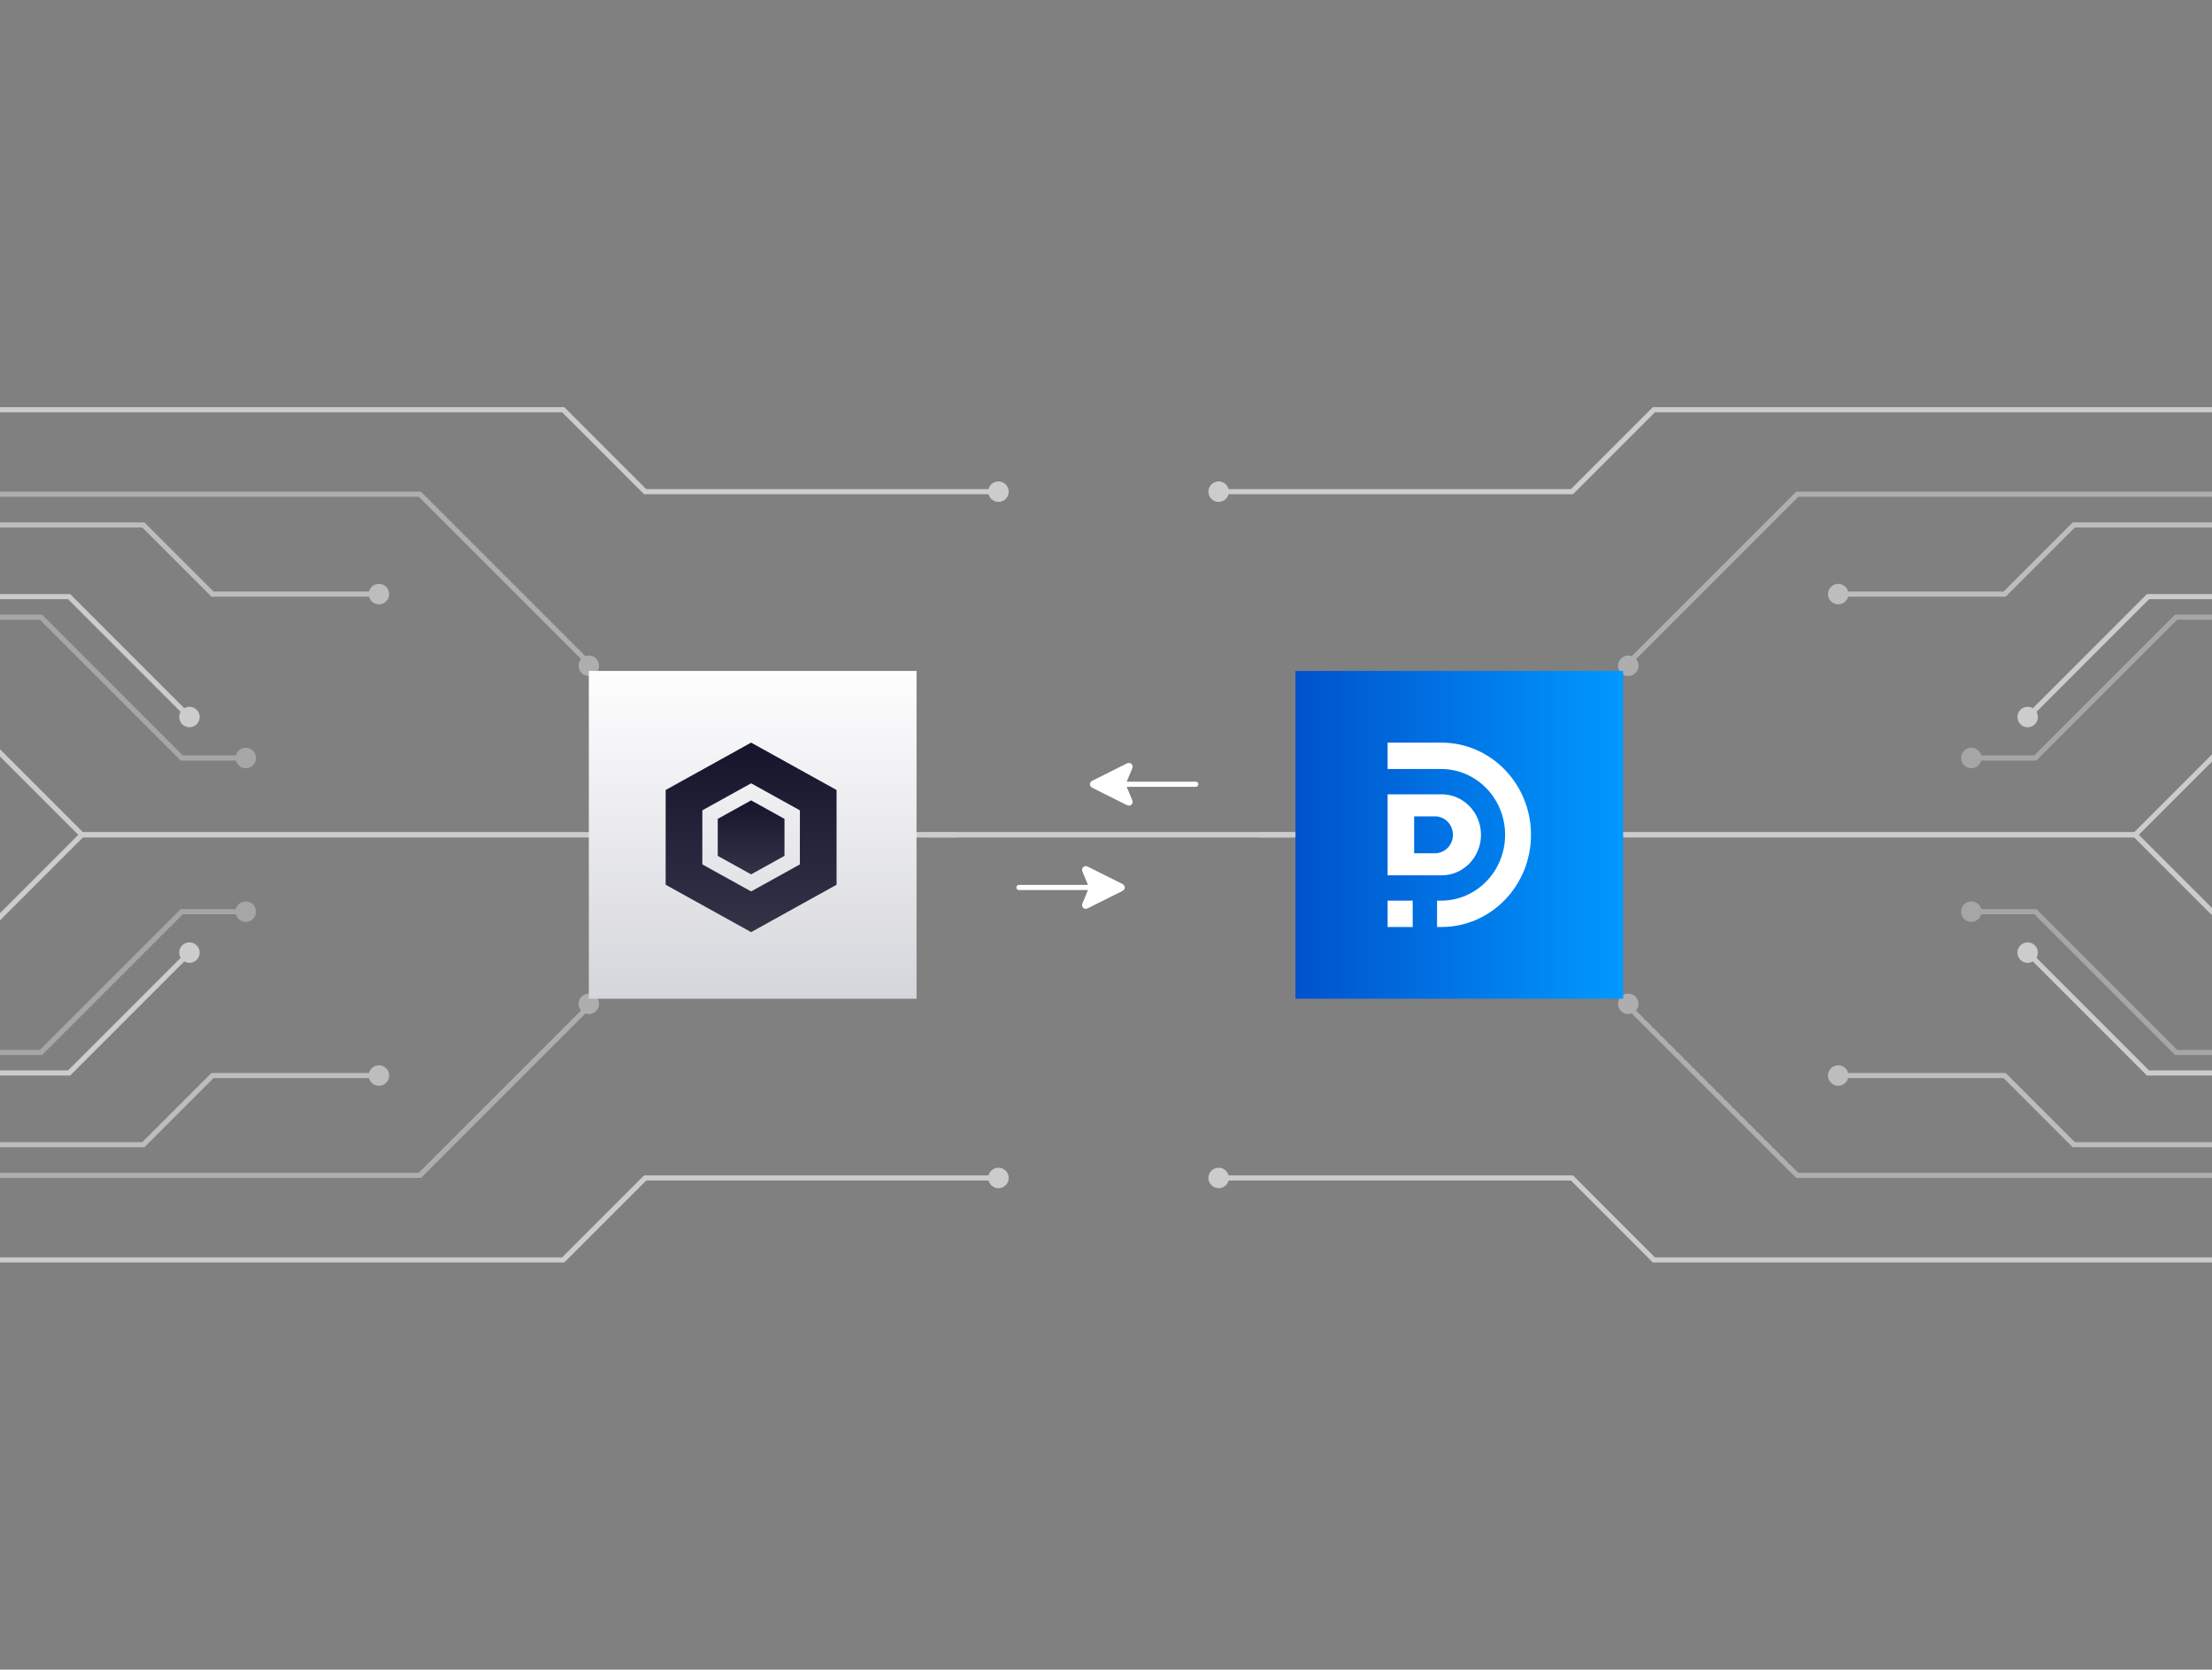 <svg width="432" height="326" viewBox="0 0 432 326" fill="none" xmlns="http://www.w3.org/2000/svg">
<rect x="0" y="0" width="432" height="326" fill="#808080" stroke="none"/>
<g clip-path="url(#clip0_868_744)">
<g style="mix-blend-mode:soft-light" opacity="0.6">
<path d="M-62 196H-17L16 163H252" stroke="white"/>
<path d="M-62 246H110L126 230H195.5" stroke="white"/>
<circle cx="195" cy="230" r="2" fill="white"/>
<g opacity="0.5">
<path d="M-62 205.5H8L35.5 178H47" stroke="white"/>
<circle cx="48" cy="178" r="2" fill="white"/>
</g>
<g opacity="0.8">
<path d="M-62 223.5H28L41.5 210H74.5" stroke="white"/>
<circle cx="74" cy="210" r="2" fill="white"/>
</g>
<g opacity="0.6">
<path d="M-62 229.5H82L115.5 196" stroke="white"/>
<circle cx="115" cy="196" r="2" fill="white"/>
</g>
<path d="M-62 209.5H13.5L37 186" stroke="white"/>
<circle cx="37" cy="186" r="2" fill="white"/>
<path d="M-62 130H-17L16 163H187" stroke="white"/>
<path d="M-62 80H110L126 96H195.5" stroke="white"/>
<circle cx="2" cy="2" r="2" transform="matrix(1 0 0 -1 193 98)" fill="white"/>
<g opacity="0.5">
<path d="M-62 120.5H8L35.5 148H47" stroke="white"/>
<circle cx="2" cy="2" r="2" transform="matrix(1 0 0 -1 46 150)" fill="white"/>
</g>
<g opacity="0.8">
<path d="M-62 102.5H28L41.5 116H74.5" stroke="white"/>
<circle cx="2" cy="2" r="2" transform="matrix(1 0 0 -1 72 118)" fill="white"/>
</g>
<g opacity="0.6">
<path d="M-62 96.5H82L115.5 130" stroke="white"/>
<circle cx="2" cy="2" r="2" transform="matrix(1 0 0 -1 113 132)" fill="white"/>
</g>
<path d="M-62 116.5H13.5L37 140" stroke="white"/>
<circle cx="2" cy="2" r="2" transform="matrix(1 0 0 -1 35 142)" fill="white"/>
<path d="M495 196H450L417 163H181" stroke="white"/>
<path d="M495 246H323L307 230H237.5" stroke="white"/>
<circle cx="2" cy="2" r="2" transform="matrix(-1 0 0 1 240 228)" fill="white"/>
<g opacity="0.5">
<path d="M495 205.5H425L397.5 178H386" stroke="white"/>
<circle cx="2" cy="2" r="2" transform="matrix(-1 0 0 1 387 176)" fill="white"/>
</g>
<g opacity="0.8">
<path d="M495 223.5H405L391.5 210H358.5" stroke="white"/>
<circle cx="2" cy="2" r="2" transform="matrix(-1 0 0 1 361 208)" fill="white"/>
</g>
<g opacity="0.6">
<path d="M495 229.5H351L317.5 196" stroke="white"/>
<circle cx="2" cy="2" r="2" transform="matrix(-1 0 0 1 320 194)" fill="white"/>
</g>
<path d="M495 209.5H419.5L396 186" stroke="white"/>
<circle cx="2" cy="2" r="2" transform="matrix(-1 0 0 1 398 184)" fill="white"/>
<path d="M495 130H450L417 163H246" stroke="white"/>
<path d="M495 80H323L307 96H237.5" stroke="white"/>
<circle cx="238" cy="96" r="2" transform="rotate(180 238 96)" fill="white"/>
<g opacity="0.5">
<path d="M495 120.5H425L397.5 148H386" stroke="white"/>
<circle cx="385" cy="148" r="2" transform="rotate(180 385 148)" fill="white"/>
</g>
<g opacity="0.8">
<path d="M495 102.5H405L391.5 116H358.5" stroke="white"/>
<circle cx="359" cy="116" r="2" transform="rotate(180 359 116)" fill="white"/>
</g>
<g opacity="0.6">
<path d="M495 96.5H351L317.5 130" stroke="white"/>
<circle cx="318" cy="130" r="2" transform="rotate(180 318 130)" fill="white"/>
</g>
<path d="M495 116.5H419.5L396 140" stroke="white"/>
<circle cx="396" cy="140" r="2" transform="rotate(180 396 140)" fill="white"/>
</g>
<rect width="64" height="64" transform="translate(115 131)" fill="url(#paint0_linear_868_744)"/>
<path d="M163.38 172.75V154.25L146.69 145L130 154.25V172.75L146.69 182L163.38 172.75ZM137.166 158.221L146.69 152.943L156.215 158.221V168.779L146.69 174.057L137.166 168.779V158.221Z" fill="url(#paint1_linear_868_744)"/>
<path d="M153.207 167.111V159.888L146.69 156.277L140.174 159.888V167.111L146.69 170.723L153.207 167.111Z" fill="url(#paint2_linear_868_744)"/>
<path d="M213.212 173.279L199 173.279L213.212 173.279Z" fill="white"/>
<path d="M218.796 173.612C219.009 173.506 219.116 173.452 219.15 173.38C219.18 173.317 219.18 173.244 219.15 173.181C219.116 173.109 219.009 173.056 218.796 172.949L212.484 169.793C212.208 169.655 212.07 169.586 211.985 169.61C211.911 169.63 211.852 169.685 211.827 169.757C211.798 169.841 211.857 169.983 211.976 170.267L213.172 173.138C213.194 173.191 213.205 173.217 213.209 173.244C213.213 173.268 213.213 173.293 213.209 173.317C213.205 173.344 213.194 173.371 213.172 173.423L211.976 176.294C211.857 176.578 211.798 176.721 211.827 176.804C211.852 176.877 211.911 176.932 211.985 176.952C212.07 176.975 212.208 176.906 212.484 176.768L218.796 173.612Z" fill="white"/>
<path d="M213.212 173.279L199 173.279M211.976 176.294L213.172 173.423C213.194 173.371 213.205 173.344 213.209 173.317C213.213 173.293 213.213 173.268 213.209 173.244C213.205 173.217 213.194 173.191 213.172 173.138L211.976 170.267C211.857 169.983 211.798 169.841 211.827 169.757C211.852 169.685 211.911 169.63 211.985 169.61C212.07 169.586 212.208 169.655 212.484 169.793L218.796 172.949C219.009 173.056 219.116 173.109 219.15 173.181C219.18 173.244 219.18 173.317 219.15 173.38C219.116 173.452 219.009 173.506 218.796 173.612L212.484 176.768C212.208 176.906 212.07 176.975 211.985 176.952C211.911 176.932 211.852 176.877 211.827 176.804C211.798 176.721 211.857 176.578 211.976 176.294Z" stroke="white" stroke-linecap="round" stroke-linejoin="round"/>
<path d="M219.312 153.13L233.524 153.13L219.312 153.13Z" fill="white"/>
<path d="M213.728 153.464C213.514 153.357 213.408 153.303 213.373 153.231C213.343 153.168 213.343 153.095 213.373 153.033C213.408 152.96 213.514 152.907 213.728 152.8L220.04 149.644C220.315 149.506 220.453 149.438 220.538 149.461C220.612 149.481 220.671 149.536 220.697 149.608C220.726 149.692 220.666 149.834 220.548 150.119L219.352 152.989C219.33 153.042 219.319 153.068 219.314 153.095C219.311 153.12 219.311 153.144 219.314 153.168C219.319 153.196 219.33 153.222 219.352 153.274L220.548 156.145C220.666 156.43 220.726 156.572 220.697 156.655C220.671 156.728 220.612 156.783 220.538 156.803C220.453 156.826 220.315 156.757 220.04 156.619L213.728 153.464Z" fill="white"/>
<path d="M219.312 153.13L233.524 153.13M220.548 156.145L219.352 153.274C219.33 153.222 219.319 153.196 219.314 153.168C219.311 153.144 219.311 153.12 219.314 153.095C219.319 153.068 219.33 153.042 219.352 152.989L220.548 150.119C220.666 149.834 220.726 149.692 220.697 149.608C220.671 149.536 220.612 149.481 220.538 149.461C220.453 149.438 220.315 149.506 220.04 149.644L213.728 152.8C213.514 152.907 213.408 152.96 213.373 153.033C213.343 153.095 213.343 153.168 213.373 153.231C213.408 153.303 213.514 153.357 213.728 153.464L220.04 156.619C220.315 156.757 220.453 156.826 220.538 156.803C220.612 156.783 220.671 156.728 220.697 156.655C220.726 156.572 220.666 156.43 220.548 156.145Z" stroke="white" stroke-linecap="round" stroke-linejoin="round"/>
<rect width="64" height="64" transform="translate(253 131)" fill="url(#paint3_linear_868_744)"/>
<g clip-path="url(#clip1_868_744)">
<path d="M275.899 175.855H271V181H275.899V175.855Z" fill="white"/>
<path d="M299 163.003C299 167.976 297.042 172.474 293.876 175.73C290.711 178.986 286.332 181 281.504 181H280.657V175.855H281.453C284.907 175.855 288.027 174.416 290.287 172.091C292.547 169.766 293.947 166.55 293.947 163.003C293.947 155.904 288.355 150.151 281.453 150.151H271V145H281.498C291.161 145 299 153.057 299 163.003Z" fill="white"/>
<path d="M281.543 155.091H271V170.909H281.543C283.668 170.909 285.587 170.024 286.981 168.59C288.374 167.157 289.234 165.183 289.234 162.997C289.234 158.631 285.793 155.091 281.543 155.091ZM282.73 165.546C282.095 166.2 281.222 166.603 280.252 166.603H276.181V159.397H280.258C282.191 159.397 283.758 161.009 283.758 162.997C283.758 163.994 283.366 164.899 282.73 165.546Z" fill="white"/>
</g>
</g>
<defs>
<linearGradient id="paint0_linear_868_744" x1="32" y1="0" x2="32" y2="64" gradientUnits="userSpaceOnUse">
<stop stop-color="#FEFEFF"/>
<stop offset="1" stop-color="#D5D6DB"/>
</linearGradient>
<linearGradient id="paint1_linear_868_744" x1="146.69" y1="145" x2="146.69" y2="182" gradientUnits="userSpaceOnUse">
<stop stop-color="#14142B"/>
<stop offset="1" stop-color="#333348"/>
</linearGradient>
<linearGradient id="paint2_linear_868_744" x1="146.69" y1="156.277" x2="146.69" y2="170.723" gradientUnits="userSpaceOnUse">
<stop stop-color="#14142B"/>
<stop offset="1" stop-color="#333348"/>
</linearGradient>
<linearGradient id="paint3_linear_868_744" x1="3.87421e-07" y1="32.001" x2="64" y2="32.001" gradientUnits="userSpaceOnUse">
<stop stop-color="#0052CC"/>
<stop offset="1" stop-color="#0099FF"/>
</linearGradient>
<clipPath id="clip0_868_744">
<rect width="432" height="326" fill="white"/>
</clipPath>
<clipPath id="clip1_868_744">
<rect width="28" height="36" fill="white" transform="translate(271 145)"/>
</clipPath>
</defs>
</svg>
